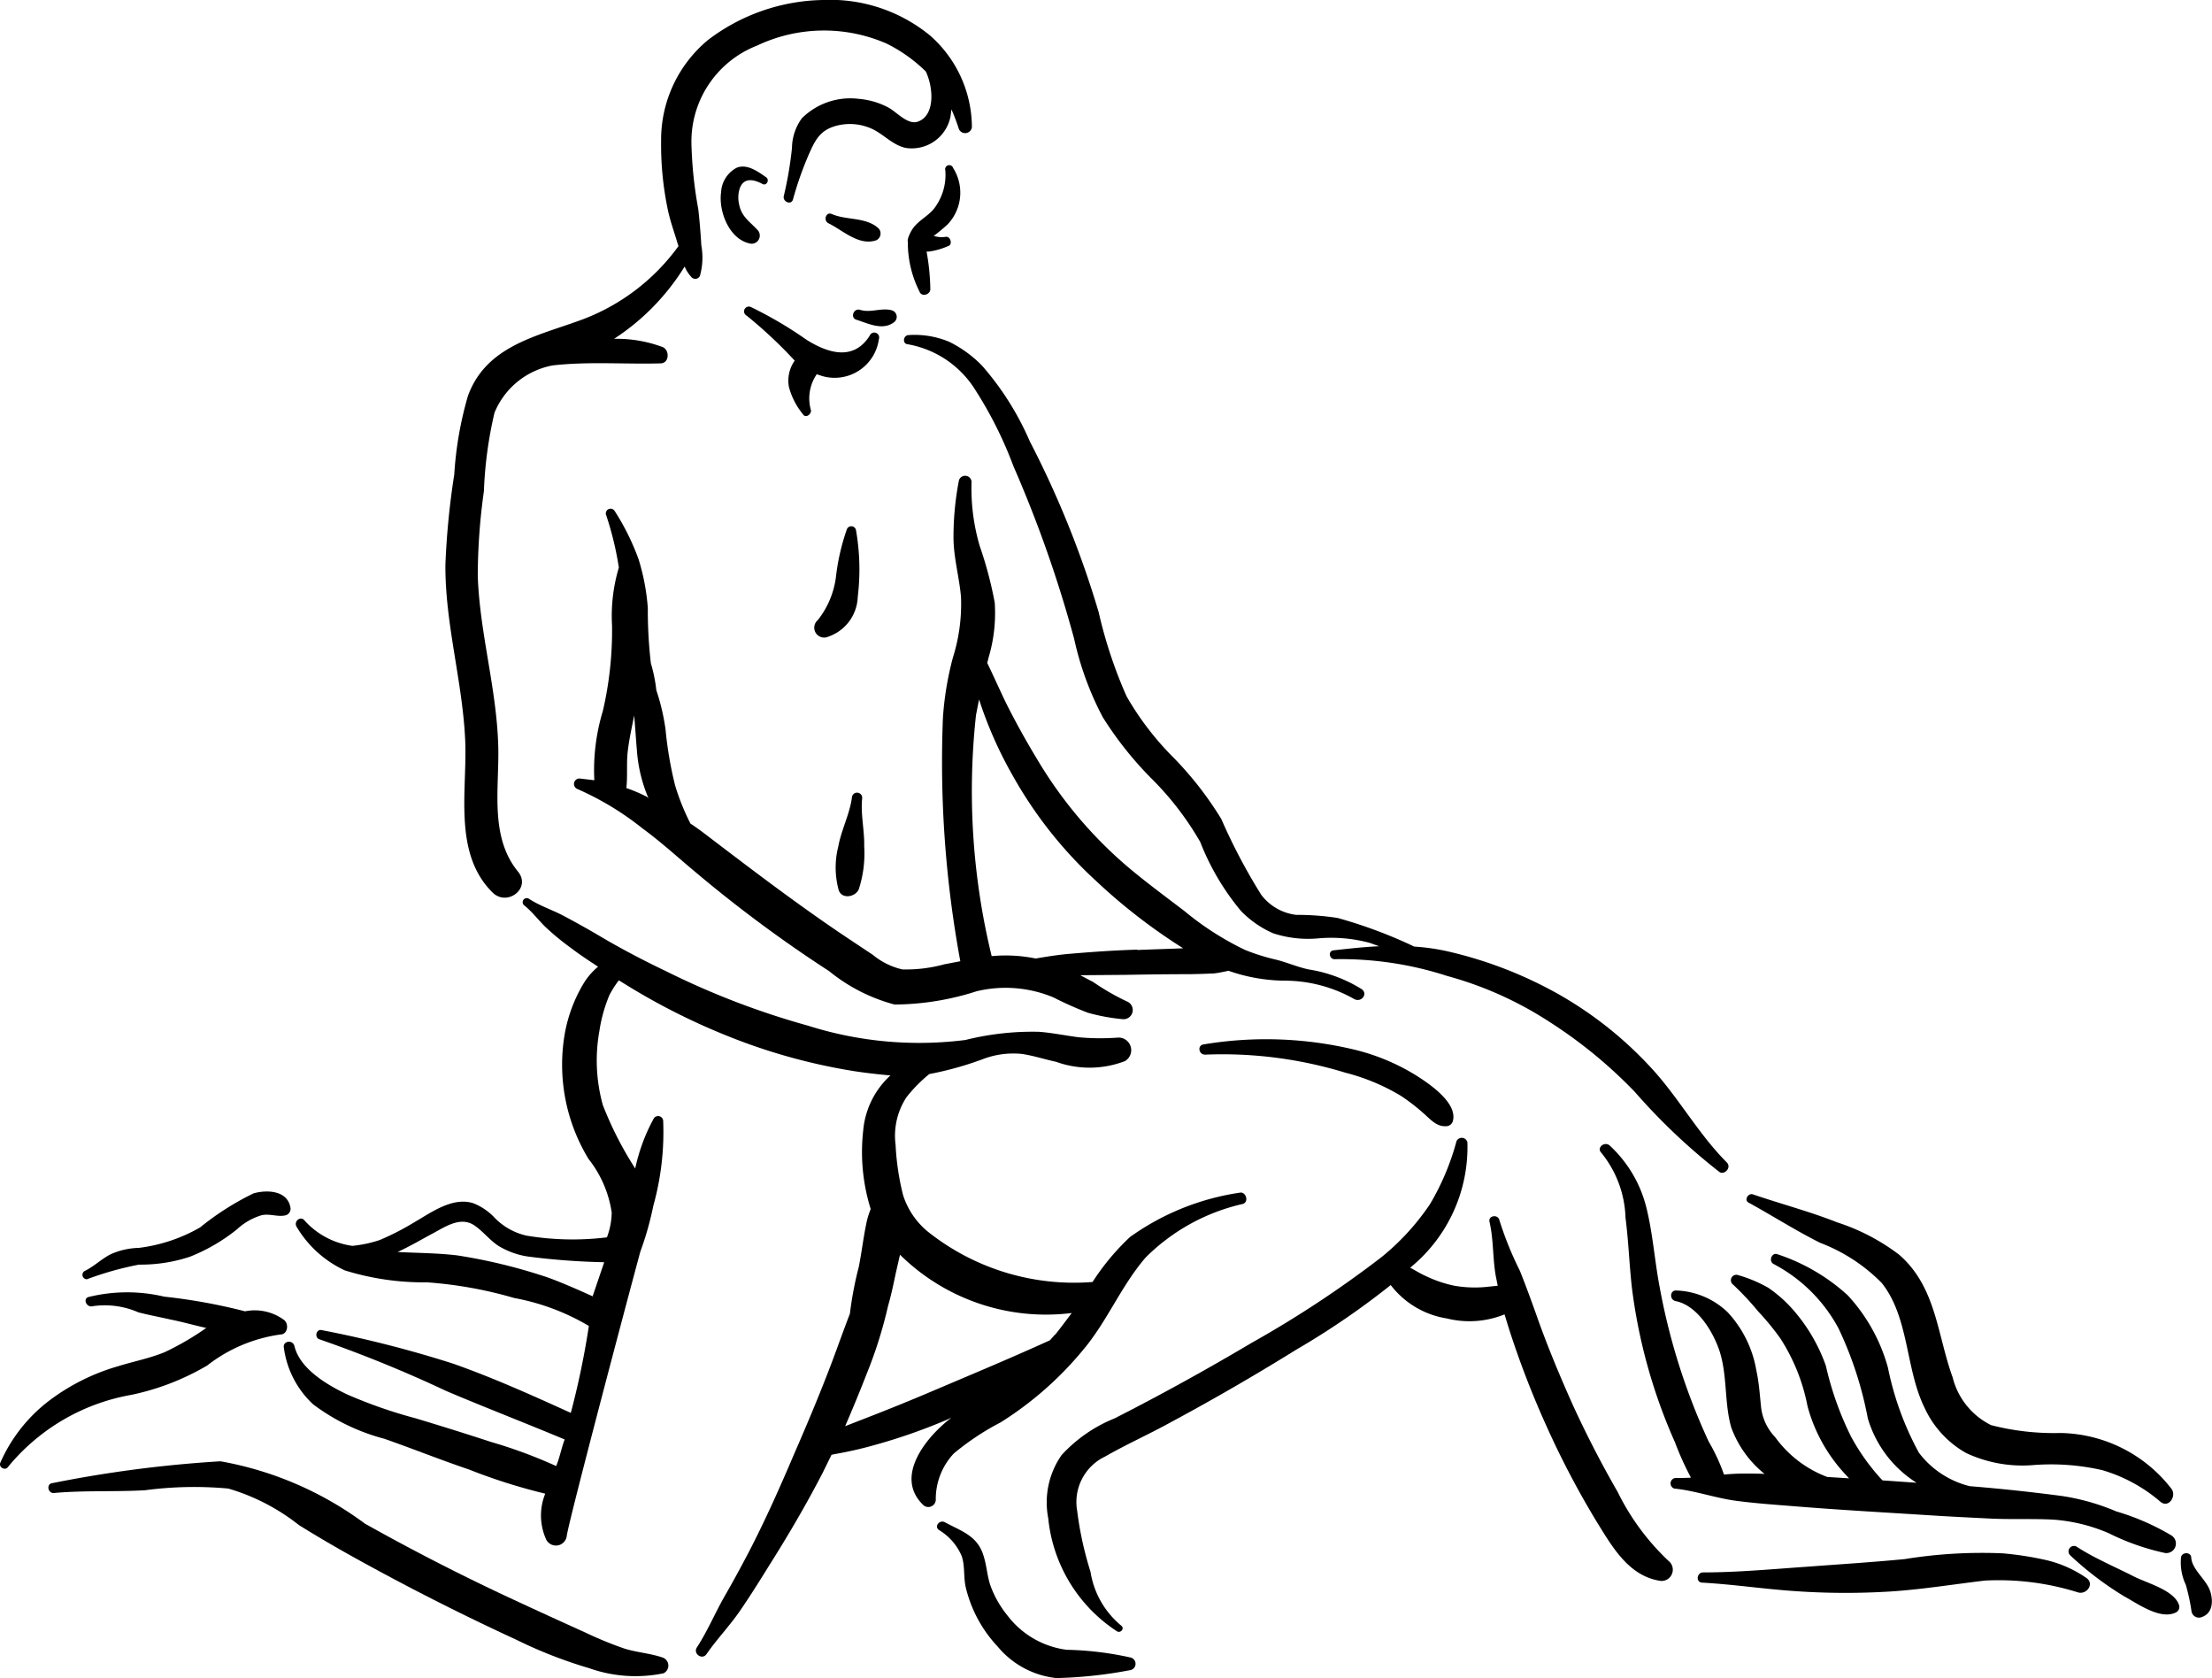 <svg xmlns="http://www.w3.org/2000/svg" data-name="Layer 1" viewBox="1.755 2.538 6.491 4.923" x="0px" y="0px"><title>KAMASUTRA</title><path d="M5.751,5.44a.416.416,0,0,0-.156-.058c-.033-.007-.064-.021-.097-.029a.596.596,0,0,1-.089-.028.856.856,0,0,1-.178-.114c-.059-.045-.119-.089-.175-.137A1.258,1.258,0,0,1,4.803,4.773c-.034-.056-.066-.113-.095-.171-.019-.039-.037-.08-.056-.119l.004-.016a.457.457,0,0,0,.018-.161,1.143,1.143,0,0,0-.044-.166.598.598,0,0,1-.024-.189.019.019,0,0,0-.037-.004.872.872,0,0,0-.016.172c.001.058.017.113.022.17a.524.524,0,0,1-.024.179.923.923,0,0,0-.029.175,3.212,3.212,0,0,0,.051.715l-.047.009a.425.425,0,0,1-.123.015.208.208,0,0,1-.087-.043q-.053-.035-.105-.07c-.132-.09-.258-.186-.384-.282q-.022-.017-.046-.033A.675.675,0,0,1,3.736,4.842,1.118,1.118,0,0,1,3.708,4.678a.635.635,0,0,0-.027-.115.453.453,0,0,0-.016-.079,1.335,1.335,0,0,1-.009-.162A.64.64,0,0,0,3.629,4.179a.705.705,0,0,0-.071-.143.014.014,0,0,0-.025.011.929.929,0,0,1,.038.156.494.494,0,0,0-.02.17,1.042,1.042,0,0,1-.027.251.598.598,0,0,0-.025.203L3.457,4.822a.016.016,0,0,0-.007.031.859.859,0,0,1,.19.115c.056.041.107.088.16.132a3.903,3.903,0,0,0,.388.287.512.512,0,0,0,.192.098.798.798,0,0,0,.241-.039.365.365,0,0,1,.225.018,1.049,1.049,0,0,0,.101.045.568.568,0,0,0,.103.019.027.027,0,0,0,.012-.052.7.7,0,0,1-.099-.057l-.038-.02L5.053,5.398c.061-.001.122-.002.183-.002.025-0.0.051-.001.076-.002.01-0.0.029-.004.048-.008a.51.51,0,0,0,.163.029.415.415,0,0,1,.206.054C5.75,5.48,5.77,5.454,5.751,5.44ZM3.654,4.876a.431.431,0,0,0-.061-.026c.004-.035,0-.072.004-.107s.012-.071.019-.106c.003.034.005.068.008.103a.435.435,0,0,0,.034.14Zm1.438.448c-.069.002-.138.007-.207.013-.031.003-.061.008-.091.013a.438.438,0,0,0-.129-.007,2.048,2.048,0,0,1-.046-.707l.009-.046a1.184,1.184,0,0,0,.098.222,1.242,1.242,0,0,0,.246.311,1.674,1.674,0,0,0,.255.197C5.183,5.322,5.138,5.323,5.093,5.325Z" /><path d="M4.484,2.642a.462.462,0,0,0-.314-.104.572.572,0,0,0-.337.117.38.38,0,0,0-.138.295.933.933,0,0,0,.019.2c.007.035.019.067.029.101l.003.009a.615.615,0,0,1-.295.22c-.128.046-.271.076-.323.22a1.052,1.052,0,0,0-.04.23,2.292,2.292,0,0,0-.026.265c-.001.173.05.341.058.513.007.146-.037.332.08.448.043.043.115-.012.075-.061-.085-.104-.054-.247-.058-.371-.005-.167-.054-.328-.06-.495a1.795,1.795,0,0,1,.018-.25,1.202,1.202,0,0,1,.031-.23.23.23,0,0,1,.171-.139c.105-.012.212-.003.317-.006.026-.001.026-.04.005-.048a.386.386,0,0,0-.142-.024A.676.676,0,0,0,3.764,3.32a.108.108,0,0,0,.02.031.015.015,0,0,0,.025-.004.199.199,0,0,0,.004-.089c-.002-.035-.005-.072-.009-.107a1.215,1.215,0,0,1-.02-.191.302.302,0,0,1,.192-.288.459.459,0,0,1,.381-.006.447.447,0,0,1,.115.082.18.18,0,0,1,.015.055c.004.032-.001.079-.039.092-.03.01-.062-.029-.087-.042a.225.225,0,0,0-.086-.025.202.202,0,0,0-.167.057.151.151,0,0,0-.029.087,1.072,1.072,0,0,1-.024.141c-.004.017.022.028.027.01a.991.991,0,0,1,.046-.131c.019-.043.033-.072.081-.085a.156.156,0,0,1,.109.011c.033.017.058.046.095.054a.116.116,0,0,0,.131-.091l.003-.022a.588.588,0,0,1,.022.058.02.02,0,0,0,.038-.006A.36.36,0,0,0,4.484,2.642Z" /><path d="M2.588,6.41a.145.145,0,0,0-.114-.025A1.666,1.666,0,0,0,2.237,6.342a.474.474,0,0,0-.222.001c-.018.005-.006.032.012.027a.246.246,0,0,1,.134.018c.031.008.063.014.094.021.035.007.07.017.106.025l-.001 0a.824.824,0,0,1-.122.071c-.044.018-.091.027-.136.041A.618.618,0,0,0,1.893,6.652a.463.463,0,0,0-.137.177c-.006.014.015.025.023.012a.603.603,0,0,1,.362-.211.736.736,0,0,0,.222-.086.45.45,0,0,1,.215-.091C2.599,6.453,2.604,6.422,2.588,6.41Z" /><path d="M3.7,7.401c-.037-.013-.077-.015-.114-.027A1.084,1.084,0,0,1,3.474,7.328c-.071-.032-.141-.064-.212-.097q-.222-.103-.436-.223A1.007,1.007,0,0,0,2.402,6.825a3.618,3.618,0,0,0-.493.064c-.019.002-.014.031.005.029.088-.008.177-.003.266-.008a1.097,1.097,0,0,1,.245-.005.61.61,0,0,1,.207.107c.069.043.139.083.211.122q.209.114.426.214a1.342,1.342,0,0,0,.215.084.407.407,0,0,0,.218.015A.025.025,0,0,0,3.7,7.401Z" /><path d="M5.393,6.037a.737.737,0,0,0-.322.13.697.697,0,0,0-.11.132.689.689,0,0,1-.476-.142.228.228,0,0,1-.08-.113.752.752,0,0,1-.022-.148.206.206,0,0,1,.032-.139.423.423,0,0,1,.067-.068.976.976,0,0,0,.155-.043.25.25,0,0,1,.117-.016c.034.005.067.016.1.023a.289.289,0,0,0,.202-.002.037.037,0,0,0-.02-.069.697.697,0,0,1-.116-.001c-.039-.005-.077-.013-.116-.016a.811.811,0,0,0-.216.024,1.078,1.078,0,0,1-.462-.042,2.326,2.326,0,0,1-.417-.16c-.067-.032-.132-.066-.196-.104-.034-.02-.068-.039-.102-.057-.035-.019-.072-.03-.105-.052a.012.012,0,0,0-.014.019c.024.019.041.042.062.063a.771.771,0,0,0,.079.065c.025.019.051.036.077.053a.196.196,0,0,0-.043.05.435.435,0,0,0-.057.161.532.532,0,0,0,.072.353.331.331,0,0,1,.068.157.213.213,0,0,1-.014.073.822.822,0,0,1-.236-.005.188.188,0,0,1-.095-.054.171.171,0,0,0-.061-.041c-.062-.02-.126.029-.177.058a.749.749,0,0,1-.098.05.371.371,0,0,1-.08.017.231.231,0,0,1-.14-.074c-.012-.016-.034.003-.023.019a.321.321,0,0,0,.141.127.779.779,0,0,0,.241.035,1.223,1.223,0,0,1,.256.046.663.663,0,0,1,.219.082,2.408,2.408,0,0,1-.053.255C3.313,6.63,3.207,6.582,3.086,6.539a3.331,3.331,0,0,0-.388-.099c-.015-.003-.021.022-.006.027a3.782,3.782,0,0,1,.373.152c.118.05.23.093.347.142-.009.023-.015.055-.025.078a1.413,1.413,0,0,0-.192-.071c-.073-.024-.147-.047-.22-.069a1.403,1.403,0,0,1-.201-.07c-.059-.028-.139-.075-.155-.142-.005-.02-.035-.015-.031.005A.276.276,0,0,0,2.674,6.658a.602.602,0,0,0,.209.101c.083.029.165.062.248.09a1.672,1.672,0,0,0,.224.071.17.17,0,0,0,.003.135.032.032,0,0,0,.06-.01c.003-.034.17-.665.216-.835a.907.907,0,0,0,.038-.134.806.806,0,0,0,.029-.251A.015.015,0,0,0,3.673,5.82a.544.544,0,0,0-.054.146,1.041,1.041,0,0,1-.095-.186.488.488,0,0,1-.01-.218.443.443,0,0,1,.029-.104.282.282,0,0,1,.028-.044l.013.008a1.936,1.936,0,0,0,.328.164,1.717,1.717,0,0,0,.353.095c.034.005.068.009.103.012a.248.248,0,0,0-.08.162.562.562,0,0,0,.022.23.252.252,0,0,0-.011.034c-.01.045-.015.091-.024.136a1.038,1.038,0,0,0-.026.137c-.017.044-.033.089-.049.132-.036.096-.076.191-.117.285-.04.094-.082.188-.129.279-.024.046-.049.092-.075.137-.027.048-.049.1-.079.146-.012.018.015.038.028.02.031-.045.07-.085.101-.131.028-.041.055-.084.081-.126.057-.09.111-.182.16-.277l.025-.051.009-.002a1.154,1.154,0,0,0,.115-.026,1.687,1.687,0,0,0,.215-.075l.013-.006c-.075.057-.167.172-.085.254a.022.022,0,0,0,.039-.012.195.195,0,0,1,.053-.137.765.765,0,0,1,.137-.091,1.008,1.008,0,0,0,.245-.216c.069-.083.11-.186.181-.268A.587.587,0,0,1,5.402,6.07C5.421,6.064,5.411,6.033,5.393,6.037Zm-1.899.304s-.102-.047-.149-.061a1.601,1.601,0,0,0-.248-.059c-.058-.007-.117-.007-.175-.01l.006-.003c.034-.016.066-.035.098-.052.037-.02.081-.05.121-.023.025.017.044.042.069.059a.233.233,0,0,0,.086.032,2.04,2.04,0,0,0,.226.017Zm1.357.112L4.836,6.47c-.112.051-.227.099-.34.147-.068.029-.137.057-.207.084l-.054.021q.033-.076.063-.153a1.296,1.296,0,0,0,.063-.2c.01-.034.017-.07.024-.102l.011-.048a.61.61,0,0,0,.504.171C4.884,6.411,4.868,6.433,4.851,6.454Z" /><path d="M5.074,7.401a.946.946,0,0,0-.189-.023.26.26,0,0,1-.174-.101.303.303,0,0,1-.048-.083c-.011-.029-.012-.06-.021-.089C4.625,7.044,4.578,7.031,4.528,7.004c-.016-.009-.033.013-.017.023a.164.164,0,0,1,.066.076c.01.029.005.062.012.092a.384.384,0,0,0,.094.174.259.259,0,0,0,.172.092,1.307,1.307,0,0,0,.215-.023A.019.019,0,0,0,5.074,7.401Z" /><path d="M6.651,7.117a.704.704,0,0,1-.149-.202Q6.43,6.79,6.37,6.659c-.038-.085-.074-.171-.105-.259-.016-.045-.032-.089-.05-.134a1.002,1.002,0,0,1-.06-.148c-.004-.019-.034-.014-.029.005.012.052.009.105.018.157l.006.03-.039.004a.351.351,0,0,1-.088-.004.358.358,0,0,1-.083-.028c-.016-.007-.032-.017-.047-.025l.005-.004a.456.456,0,0,0,.163-.364.017.017,0,0,0-.032-.003.735.735,0,0,1-.078.185.709.709,0,0,1-.142.155,3.163,3.163,0,0,1-.382.252q-.197.117-.401.221a.427.427,0,0,0-.156.108A.243.243,0,0,0,4.831,6.992a.449.449,0,0,0,.202.332c.011.006.023-.009.012-.017a.257.257,0,0,1-.09-.158,1.006,1.006,0,0,1-.039-.178.148.148,0,0,1,.082-.16c.061-.035.126-.064.188-.098q.19-.102.372-.215a2.308,2.308,0,0,0,.278-.19.258.258,0,0,0,.165.098.274.274,0,0,0,.169-.012l.011.036a2.665,2.665,0,0,0,.114.296,2.576,2.576,0,0,0,.144.274c.046.074.095.163.19.176A.033.033,0,0,0,6.651,7.117Z" /><path d="M5.909,5.692a.622.622,0,0,0-.181-.075,1.115,1.115,0,0,0-.441-.015c-.02.003-.014.031.005.03a1.232,1.232,0,0,1,.411.053.605.605,0,0,1,.163.068.571.571,0,0,1,.065.05c.02.017.038.04.066.039a.021.021,0,0,0,.022-.018C6.03,5.771,5.947,5.716,5.909,5.692Z" /><path d="M2.607,6.079c-.01-.049-.069-.051-.108-.04a.812.812,0,0,0-.157.1.478.478,0,0,1-.18.06.211.211,0,0,0-.083.019c-.027.014-.049.036-.076.049a.013.013,0,0,0,.007.024.947.947,0,0,1,.153-.043.458.458,0,0,0,.149-.023.531.531,0,0,0,.139-.081.183.183,0,0,1,.072-.041c.023-.005.045.005.067.001A.02.02,0,0,0,2.607,6.079Z" /><path d="M7.877,7.167a.345.345,0,0,0-.117-.052.942.942,0,0,0-.129-.02,1.418,1.418,0,0,0-.287.017c-.094.009-.188.015-.282.022-.102.007-.207.017-.309.017-.019 0-.023.029-.003.03.091.005.183.019.274.025a2.127,2.127,0,0,0,.278.001c.093-.006.185-.021.277-.032A.776.776,0,0,1,7.854,7.21C7.879,7.216,7.902,7.184,7.877,7.167Z" /><path d="M8.126,7.042a.704.704,0,0,0-.161-.07.658.658,0,0,0-.158-.045q-.136-.018-.272-.029a.268.268,0,0,1-.149-.098.886.886,0,0,1-.091-.25.513.513,0,0,0-.118-.212A.57.57,0,0,0,6.972,6.218c-.018-.008-.029.021-.011.029a.457.457,0,0,1,.189.188,1.079,1.079,0,0,1,.086.264.336.336,0,0,0,.143.189l-.1-.007A.624.624,0,0,1,7.187,6.753.922.922,0,0,1,7.113,6.545a.504.504,0,0,0-.095-.163.383.383,0,0,0-.074-.066.394.394,0,0,0-.088-.037.016.016,0,0,0-.015.028.827.827,0,0,1,.073.078.769.769,0,0,1,.065.079.56.56,0,0,1,.08.199.472.472,0,0,0,.109.198l.013.014-.064-.004a.333.333,0,0,1-.153-.117.151.151,0,0,1-.041-.086c-.004-.037-.006-.073-.014-.109a.332.332,0,0,0-.084-.171A.229.229,0,0,0,6.675,6.324c-.02-.002-.022.027-.003.031.065.013.112.093.13.15.022.072.013.149.033.22a.312.312,0,0,0,.098.137c-.019-.001-.039-.001-.058-.001-.02-0-.041.001-.061.003a.559.559,0,0,0-.045-.097,1.885,1.885,0,0,1-.144-.454c-.015-.079-.02-.159-.04-.237a.369.369,0,0,0-.106-.177c-.015-.014-.04.006-.025.021a.317.317,0,0,1,.071.191c.009.069.011.138.019.207a1.601,1.601,0,0,0,.126.451.873.873,0,0,0,.047.104c-.015.001-.031.001-.046.001a.016.016,0,0,0-.003.031c.061.006.121.028.182.036s.122.012.184.017c.125.01.251.017.377.025.061.004.123.007.184.01.061.003.122-0.0.183.003a.501.501,0,0,1,.165.04.699.699,0,0,0,.165.058A.028.028,0,0,0,8.126,7.042Z" /><path d="M8.149,7.246c-.015-.044-.096-.064-.134-.084-.055-.028-.115-.053-.167-.087a.016.016,0,0,0-.018.026.956.956,0,0,0,.158.12c.039.021.107.071.153.047A.018.018,0,0,0,8.149,7.246Z" /><path d="M8.241,7.207c-.011-.035-.054-.064-.056-.1-.001-.017-.029-.016-.03.001a.153.153,0,0,0,.014.079.57.57,0,0,1,.017.079.022.022,0,0,0,.03.016C8.248,7.271,8.25,7.236,8.241,7.207Z" /><path d="M6.822,5.948c-.086-.086-.145-.197-.229-.285a1.118,1.118,0,0,0-.273-.213,1.218,1.218,0,0,0-.317-.121A.619.619,0,0,0,5.905,5.315,1.384,1.384,0,0,0,5.68,5.231a.777.777,0,0,0-.121-.009.151.151,0,0,1-.103-.059,1.7,1.7,0,0,1-.117-.222,1.007,1.007,0,0,0-.138-.178.857.857,0,0,1-.14-.182A1.341,1.341,0,0,1,4.979,4.334a2.851,2.851,0,0,0-.202-.501.845.845,0,0,0-.14-.222.351.351,0,0,0-.096-.07.263.263,0,0,0-.119-.02c-.017-0-.02.026-.003.027a.293.293,0,0,1,.198.134,1.176,1.176,0,0,1,.112.224,3.645,3.645,0,0,1,.178.506.905.905,0,0,0,.084.23,1.037,1.037,0,0,0,.14.177.885.885,0,0,1,.146.189.728.728,0,0,0,.12.203.3.3,0,0,0,.094.065.329.329,0,0,0,.131.015.436.436,0,0,1,.152.013l.028.01c-.044.002-.088.007-.134.012-.017.002-.012.027.004.026a1.008,1.008,0,0,1,.329.049,1.06,1.06,0,0,1,.301.135,1.374,1.374,0,0,1,.25.205,1.788,1.788,0,0,0,.247.234C6.813,5.988,6.838,5.964,6.822,5.948Z" /><path d="M8.128,6.907a.42.42,0,0,0-.327-.165.738.738,0,0,1-.203-.023A.214.214,0,0,1,7.485,6.579c-.046-.127-.048-.265-.157-.36a.608.608,0,0,0-.182-.095c-.081-.032-.165-.054-.247-.082-.014-.005-.027.017-.013.024.071.039.138.082.21.118a.506.506,0,0,1,.181.118c.081.102.069.252.126.367a.291.291,0,0,0,.122.132.39.39,0,0,0,.198.035.673.673,0,0,1,.201.015.461.461,0,0,1,.171.093C8.118,6.963,8.142,6.929,8.128,6.907Z" /><path d="M4.529,3.233a.077.077,0,0,1-.034-.003.469.469,0,0,0,.041-.034.135.135,0,0,0,.016-.165.012.012,0,0,0-.023.007.162.162,0,0,1-.028.105c-.018.028-.051.04-.069.068-.003.004-.016.028-.013.036a.319.319,0,0,0,.034.146c.006.017.03.01.032-.005a.663.663,0,0,0-.011-.112l.007 0a.21.21,0,0,0,.056-.016C4.552,3.256,4.544,3.229,4.529,3.233Z" /><path d="M4.003,3.058c-.024-.017-.056-.04-.086-.028a.086.086,0,0,0-.046.072c-.008.057.025.141.088.151a.024.024,0,0,0,.021-.038c-.023-.026-.049-.04-.056-.077A.088.088,0,0,1,3.926,3.09c.012-.032.041-.026.067-.012C4.005,3.084,4.014,3.065,4.003,3.058Z" /><path d="M4.307,3.523c-.047.074-.121.052-.185.012a1.174,1.174,0,0,0-.163-.096.014.014,0,0,0-.013.025,1.329,1.329,0,0,1,.141.132A.102.102,0,0,0,4.07,3.673a.211.211,0,0,0,.041.08c.008.014.028-.001.023-.014a.125.125,0,0,1,.017-.102l.001-.001.015.005a.131.131,0,0,0,.167-.108A.014.014,0,0,0,4.307,3.523Z" /><path d="M4.334,3.209c-.036-.035-.094-.024-.138-.043-.017-.008-.026.019-.01.027.043.021.089.067.14.05A.022.022,0,0,0,4.334,3.209Z" /><path d="M4.374,3.449c-.031-.01-.063.008-.095-.002-.019-.006-.03.023-.011.029.035.011.077.033.111.007A.02.02,0,0,0,4.374,3.449Z" /><path d="M4.285,4.88a.015.015,0,0,0-.03-.003c-.006.048-.031.095-.04.144a.251.251,0,0,0,.001.128c.009.028.049.021.059-.002A.34.34,0,0,0,4.291,5.021C4.292,4.974,4.28,4.925,4.285,4.88Z" /><path d="M4.267,4.094a.014.014,0,0,0-.027-.003A.641.641,0,0,0,4.208,4.231a.257.257,0,0,1-.053.126.029.029,0,0,0,.03.049.128.128,0,0,0,.087-.117A.667.667,0,0,0,4.267,4.094Z" /></svg>